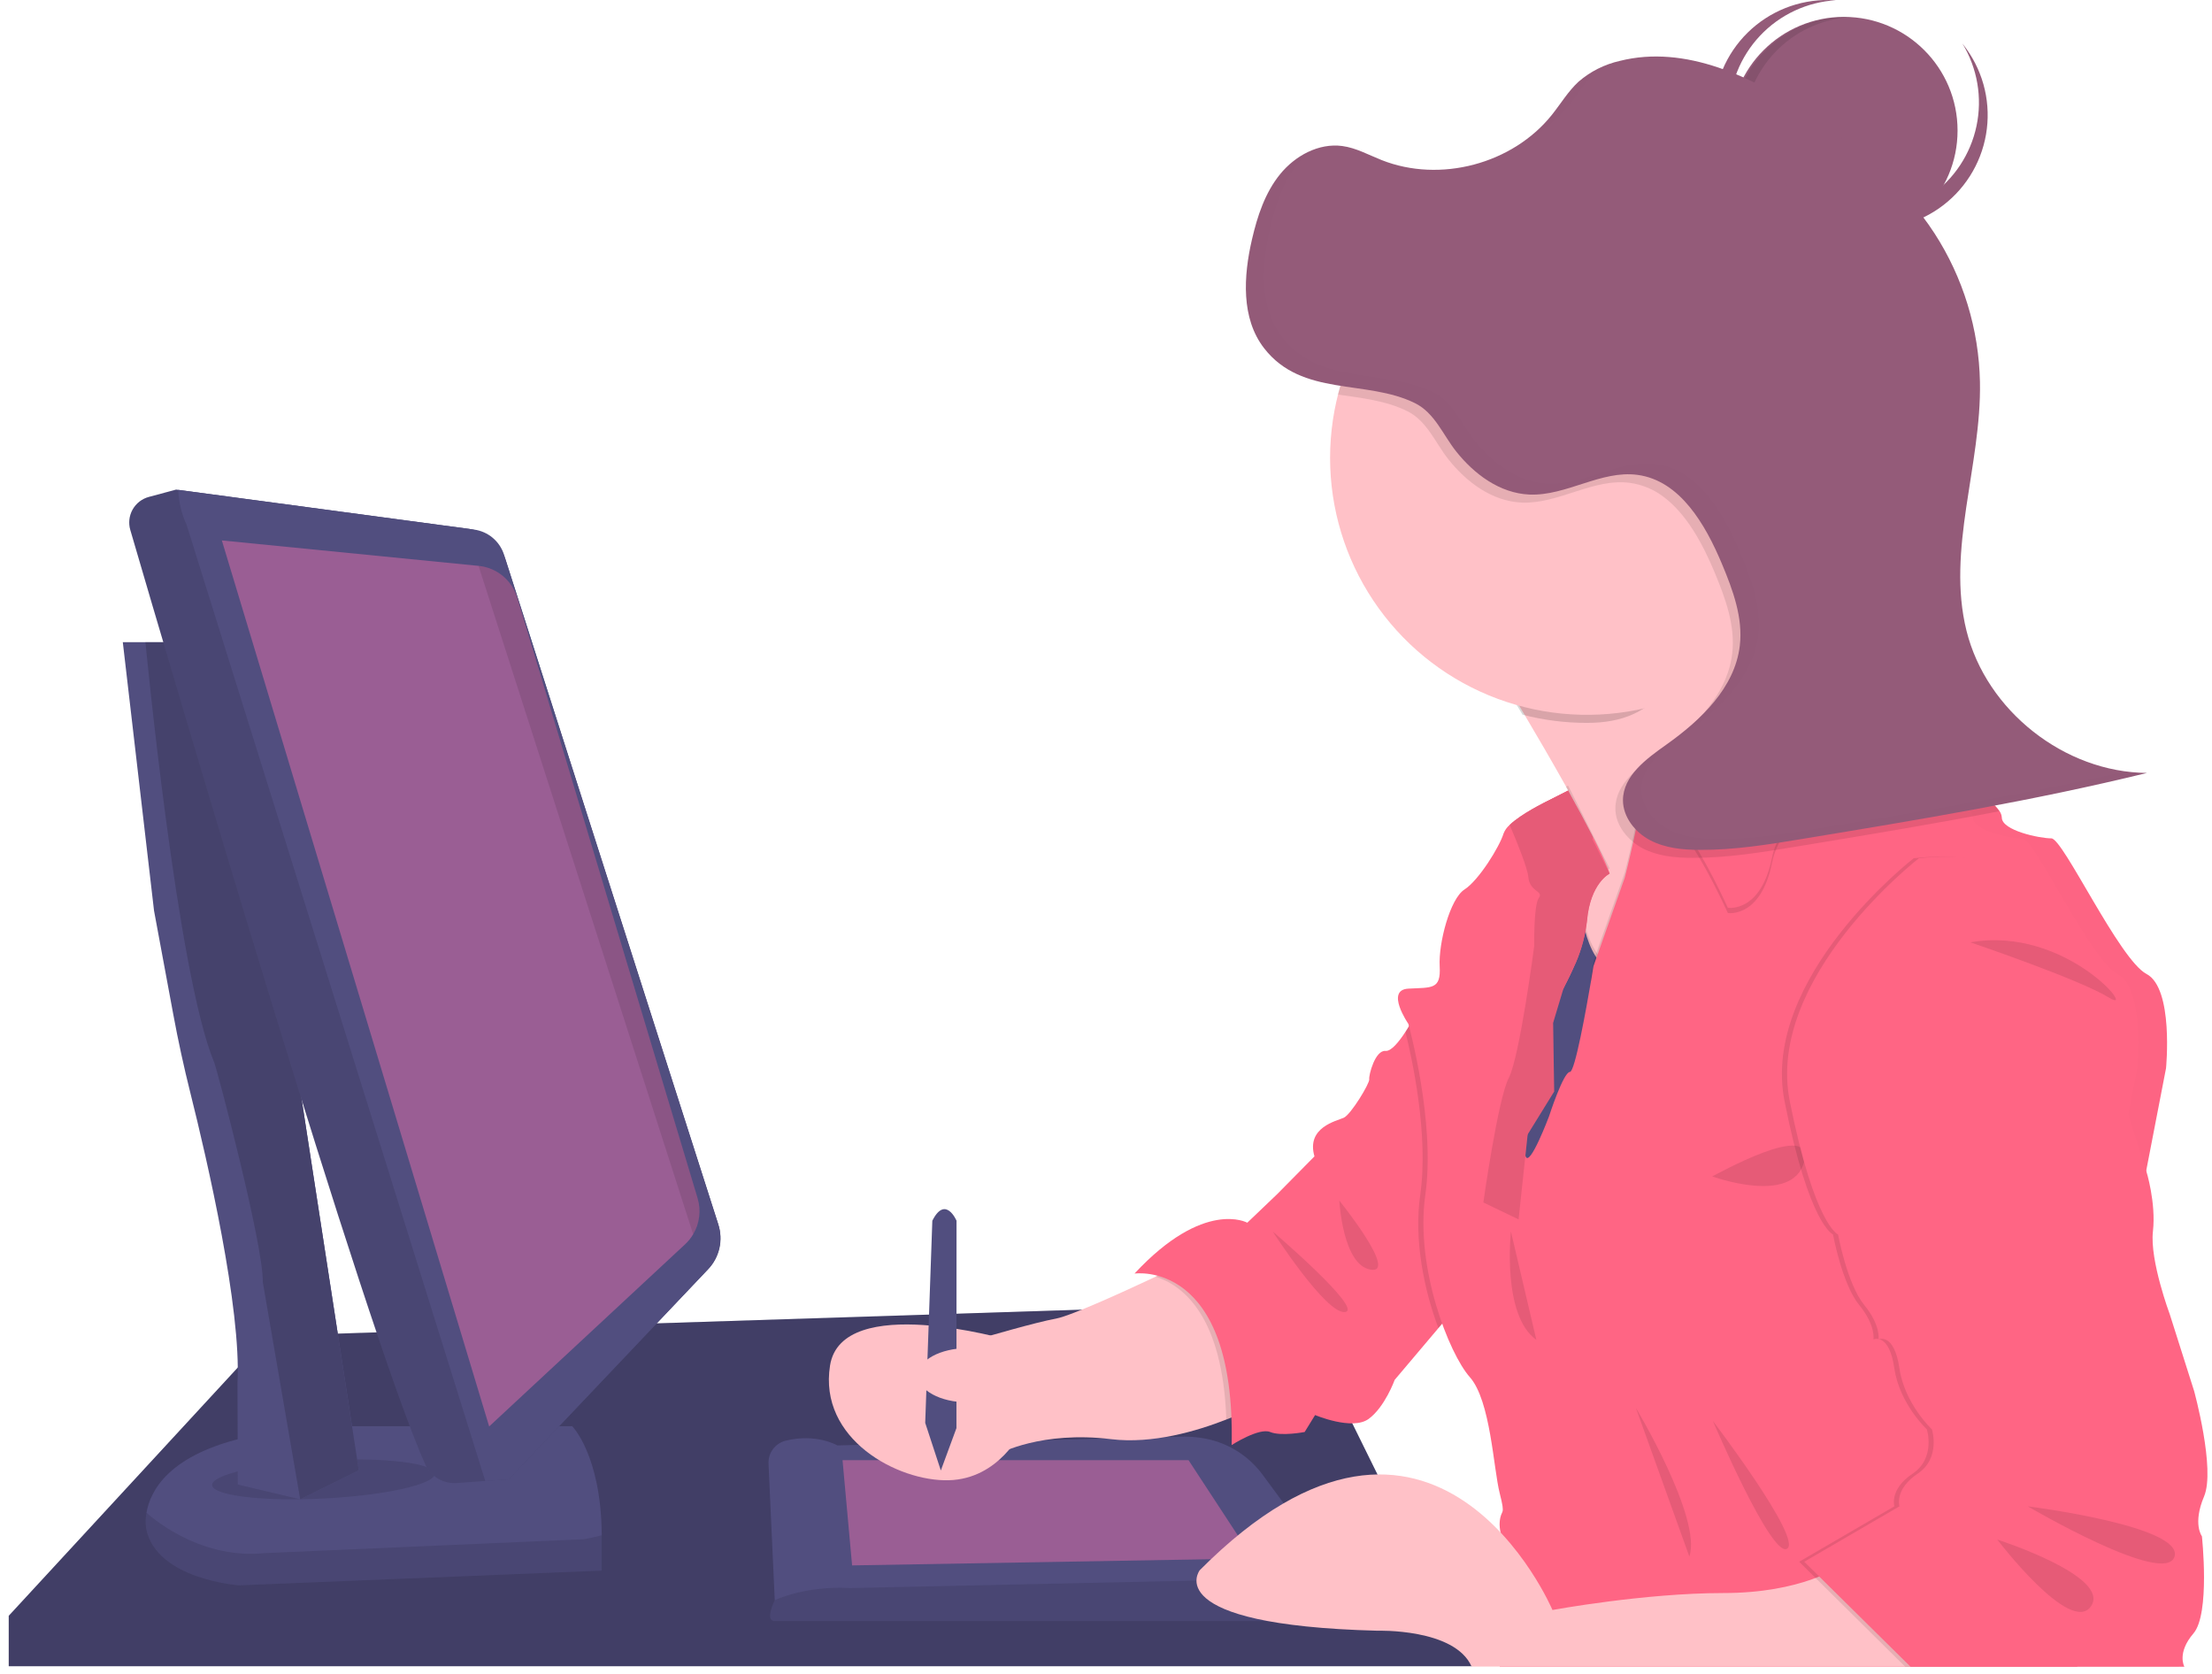 <svg width="251" height="190" viewBox="0 0 251 190" fill="none" xmlns="http://www.w3.org/2000/svg">
    <path d="M0.992 183.355L30.3 151.589L146.707 147.842L167.028 189.076H0.992V183.355Z" fill="#514E7F"/>
    <path opacity="0.2" d="M0.992 183.355L30.3 151.589L146.707 147.842L167.028 189.076H0.992V183.355Z" fill="black"/>
    <path d="M152.627 180.705V181.803C152.627 182.372 152.401 182.917 151.999 183.319C151.597 183.72 151.052 183.946 150.484 183.946H87.913C86.728 183.946 87.913 181.58 87.913 181.58L87.205 166.083C87.179 165.494 87.356 164.915 87.708 164.442C88.059 163.969 88.564 163.631 89.135 163.487C92.617 162.608 95.014 164.02 95.014 164.02L133.775 163.034C134.578 162.994 135.383 163.032 136.179 163.147C137.586 163.334 138.94 163.803 140.161 164.527C141.382 165.25 142.444 166.213 143.283 167.357L152.191 179.434C152.469 179.8 152.621 180.245 152.627 180.705Z" fill="#514E7F"/>
    <path opacity="0.1" d="M152.627 181.803C152.627 182.371 152.401 182.916 151.999 183.318C151.597 183.72 151.052 183.946 150.484 183.946H87.913C86.728 183.946 87.913 181.58 87.913 181.58C87.913 181.58 91.367 179.904 96.497 180.206L142.167 179.217C142.167 179.217 147.562 179.341 150.718 179.684C151.241 179.741 151.725 179.988 152.077 180.379C152.429 180.77 152.625 181.277 152.627 181.803Z" fill="black"/>
    <path d="M134.867 165.695H95.604L96.689 177.634L142.167 176.845L134.867 165.695Z" fill="#9A5E94"/>
    <path d="M68.281 174.08V178.225L27.147 179.894C27.147 179.894 17.742 179.251 16.588 173.472C16.497 172.868 16.508 172.253 16.623 171.652C17.038 169.218 19.126 164.967 28.329 163.002L39.66 161.838H64.927C64.927 161.838 68.189 165.104 68.281 174.08Z" fill="#514E7F"/>
    <path opacity="0.1" d="M68.281 174.211V178.225L27.147 179.894C27.147 179.894 17.742 179.252 16.588 173.473C16.497 172.869 16.508 172.253 16.623 171.653C16.623 171.653 22.309 177.03 30.015 176.24L66.221 174.664C66.915 174.549 67.603 174.398 68.281 174.211Z" fill="black"/>
    <path opacity="0.1" d="M36.814 170.038C43.789 169.679 49.394 168.417 49.332 167.22C49.271 166.023 43.566 165.344 36.591 165.704C29.615 166.063 24.011 167.325 24.072 168.522C24.134 169.719 29.839 170.398 36.814 170.038Z" fill="black"/>
    <path d="M40.718 166.846L34.063 170.135L26.982 168.46L26.948 156.918C27.398 148.495 23.514 131.635 21.595 123.995C20.855 121.042 20.209 118.066 19.655 115.067L17.478 103.34L13.934 72.868H22.367L27.326 79.969L40.718 166.846Z" fill="#514E7F"/>
    <path d="M40.718 166.846L34.063 170.135L29.819 145.487C29.901 141.287 24.637 121.351 24.294 120.53C20.098 110.513 16.503 72.882 16.503 72.882H22.371L27.326 79.969L40.718 166.846Z" fill="#514E7F"/>
    <path opacity="0.15" d="M40.718 166.846L34.063 170.135L29.819 145.487C29.901 141.287 24.637 121.351 24.294 120.53C20.098 110.513 16.503 72.882 16.503 72.882H22.371L27.326 79.969L40.718 166.846Z" fill="black"/>
    <path d="M80.389 143.983L57.726 167.865L55.068 168.054L51.83 168.288C51.081 168.342 50.333 168.163 49.689 167.777C49.045 167.39 48.536 166.814 48.231 166.128C41.363 150.676 19.407 75.959 14.785 60.132C14.673 59.748 14.638 59.345 14.684 58.948C14.729 58.55 14.854 58.166 15.05 57.817C15.246 57.469 15.51 57.163 15.826 56.917C16.142 56.672 16.504 56.492 16.89 56.389L19.981 55.558L20.211 55.586L53.227 60.015C54.171 60.142 55.059 60.534 55.788 61.146C56.517 61.757 57.058 62.563 57.348 63.47L81.515 138.99C81.792 139.847 81.833 140.762 81.635 141.641C81.437 142.519 81.007 143.328 80.389 143.983Z" fill="#514E7F"/>
    <path opacity="0.1" d="M80.389 143.983L57.726 167.865L55.068 168.054L51.83 168.288C51.081 168.342 50.333 168.163 49.689 167.777C49.045 167.39 48.536 166.814 48.231 166.128C41.363 150.676 19.407 75.959 14.785 60.132C14.673 59.748 14.638 59.345 14.684 58.948C14.729 58.55 14.854 58.166 15.05 57.817C15.246 57.469 15.51 57.163 15.826 56.917C16.142 56.672 16.504 56.492 16.89 56.389L19.981 55.558L20.211 55.586L53.227 60.015C54.171 60.142 55.059 60.534 55.788 61.146C56.517 61.757 57.058 62.563 57.348 63.47L81.515 138.99C81.792 139.847 81.833 140.762 81.635 141.641C81.437 142.519 81.007 143.328 80.389 143.983Z" fill="black"/>
    <path d="M80.31 144.065L57.726 167.876L55.068 168.064L21.176 59.555C20.599 58.309 20.276 56.961 20.225 55.589L53.794 60.094C54.572 60.199 55.305 60.522 55.907 61.026C56.508 61.531 56.955 62.196 57.194 62.944L81.495 138.884C81.78 139.774 81.82 140.725 81.612 141.637C81.403 142.548 80.954 143.387 80.31 144.065Z" fill="#514E7F"/>
    <path d="M78.655 140.061C78.407 140.481 78.099 140.862 77.742 141.194L55.507 161.866L25.173 61.326L54.302 64.211C55.31 64.31 56.266 64.706 57.048 65.35C57.83 65.994 58.403 66.856 58.694 67.826L79.156 135.964C79.361 136.645 79.422 137.36 79.336 138.065C79.25 138.77 79.018 139.45 78.655 140.061Z" fill="#9A5E94"/>
    <path opacity="0.1" d="M78.655 140.062L54.302 64.211C55.31 64.311 56.266 64.707 57.048 65.351C57.83 65.995 58.403 66.857 58.694 67.827L79.156 135.965C79.361 136.645 79.422 137.361 79.336 138.066C79.25 138.771 79.018 139.451 78.655 140.062Z" fill="black"/>
    <path d="M209.234 27.706C216.355 27.706 222.128 21.933 222.128 14.812C222.128 7.69 216.355 1.917 209.234 1.917C202.113 1.917 196.34 7.69 196.34 14.812C196.34 21.933 202.113 27.706 209.234 27.706Z" fill="#945B79"/>
    <path d="M196.206 12.899C196.205 9.612 197.46 6.449 199.713 4.056C201.967 1.664 205.049 0.222 208.331 0.026C208.077 0.026 207.822 0.002 207.565 0.002C205.854 -0.026 204.154 0.287 202.565 0.922C200.976 1.558 199.529 2.503 198.309 3.704C197.089 4.904 196.12 6.335 195.459 7.913C194.798 9.492 194.457 11.186 194.457 12.898C194.457 14.609 194.798 16.303 195.459 17.882C196.12 19.46 197.089 20.891 198.309 22.091C199.529 23.292 200.976 24.237 202.565 24.873C204.154 25.508 205.854 25.821 207.565 25.793C207.822 25.793 208.077 25.793 208.331 25.769C205.05 25.573 201.968 24.132 199.715 21.74C197.461 19.348 196.206 16.186 196.206 12.899Z" fill="#945B79"/>
    <path opacity="0.1" d="M197.875 14.812C197.875 11.524 199.131 8.361 201.386 5.969C203.641 3.576 206.725 2.136 210.006 1.942C209.752 1.942 209.495 1.917 209.237 1.917C205.854 1.973 202.627 3.356 200.254 5.768C197.88 8.18 196.55 11.429 196.55 14.813C196.55 18.198 197.88 21.446 200.254 23.858C202.627 26.271 205.854 27.654 209.237 27.709C209.495 27.709 209.752 27.709 210.006 27.682C206.724 27.488 203.64 26.048 201.385 23.655C199.13 21.263 197.874 18.099 197.875 14.812Z" fill="black"/>
    <path d="M142.868 159.387C141.663 160.023 140.423 160.589 139.152 161.08C135.835 162.385 130.781 163.882 126.073 163.309C118.158 162.347 113.423 164.936 113.423 164.936L111.647 151.768C111.647 151.768 117.485 150.051 119.858 149.621C121.636 149.278 128.054 146.321 131.134 144.869C132.164 144.388 132.807 144.072 132.807 144.072H138.727L142.868 159.387Z" fill="#FFC1C7"/>
    <path opacity="0.1" d="M142.868 159.387C141.663 160.023 140.423 160.589 139.152 161.08C138.751 149.354 134.252 145.872 131.134 144.869C132.165 144.388 132.807 144.072 132.807 144.072H138.727L142.868 159.387Z" fill="black"/>
    <path d="M164.769 120.029V148.873L163.22 150.707L158.258 156.578C158.258 156.578 157.149 159.669 155.298 161.015C153.448 162.361 149.227 160.572 149.227 160.572L148.043 162.495C148.043 162.495 145.381 163.014 144.125 162.495C142.868 161.977 139.757 163.975 139.757 163.975C140.203 142.816 128.734 144.519 128.734 144.519C136.649 136.01 141.532 138.747 141.532 138.747L144.938 135.491L149.155 131.22C148.194 127.913 151.669 127.205 152.483 126.835C153.296 126.464 155.443 122.913 155.37 122.47C155.298 122.027 156.033 119.139 157.218 119.253C157.877 119.314 158.78 118.157 159.46 117.117C160.003 116.279 160.401 115.517 160.401 115.517L164.769 120.029Z" fill="#FF6584"/>
    <path d="M175.012 91.195L183.734 86.731L183.24 91.96L184.956 97.214C184.956 97.214 183.38 101.283 183.185 101.726C182.989 102.169 179.239 111.444 179.239 111.444L176.231 107.646L175.012 91.195Z" fill="#FF6584"/>
    <path opacity="0.1" d="M176.234 107.646L175.012 91.195L183.734 86.734" fill="black"/>
    <path d="M212.489 86.291C212.489 86.291 209.591 90.459 205.621 95.772C196.384 108.133 181.358 126.676 183.645 113.222C183.72 112.783 183.779 112.343 183.83 111.9C183.267 112.278 181.976 111.948 180.568 111.279L180.472 111.234C179.778 110.894 179.108 110.506 178.467 110.073C178.394 110.029 178.326 109.981 178.257 109.933C176.695 108.844 175.445 107.57 175.51 106.691C176.619 87.379 181.114 96.589 182.378 98.731C182.449 98.882 182.547 99.018 182.666 99.133C182.611 98.982 182.549 98.824 182.481 98.659C181.595 96.486 179.902 93.237 177.969 89.766V89.731L177.711 89.271C176.104 86.404 174.363 83.406 172.797 80.776L172.375 80.069C169.903 75.921 167.98 72.827 167.98 72.827C167.98 72.827 179.212 62.553 188.679 56.31C196.577 51.094 203.266 48.687 201.127 57.436C199.753 63.061 200.155 67.872 201.422 71.858C201.466 72.006 201.515 72.154 201.566 72.298C201.82 73.058 202.114 73.804 202.445 74.533C202.894 75.538 203.408 76.513 203.983 77.452C206.138 80.985 209.042 84.002 212.489 86.291Z" fill="#FFC1C7"/>
    <path opacity="0.15" d="M195.028 70.698C189.702 76.484 188.569 82.029 180.084 82.029C177.615 82.031 175.157 81.719 172.766 81.102C170.091 76.604 167.959 73.153 167.959 73.153C167.959 73.153 205.807 38.543 201.106 57.762C199.671 63.569 193.651 66.611 195.028 70.698Z" fill="black"/>
    <path d="M200.695 72.577C196.618 76.654 191.423 79.431 185.767 80.556C180.112 81.681 174.25 81.103 168.923 78.897C163.596 76.69 159.043 72.953 155.84 68.158C152.636 63.364 150.927 57.727 150.927 51.961C150.927 46.195 152.638 40.558 155.841 35.764C159.045 30.97 163.599 27.234 168.926 25.027C174.254 22.821 180.116 22.245 185.771 23.37C191.426 24.496 196.621 27.273 200.697 31.351C203.42 34.049 205.58 37.26 207.055 40.798C208.529 44.336 209.288 48.131 209.288 51.964C209.288 55.797 208.528 59.592 207.054 63.13C205.579 66.668 203.417 69.879 200.695 72.577Z" fill="#FFC1C7"/>
    <path opacity="0.1" d="M179.418 102.42C179.418 102.42 179.936 110.706 185.19 110.04C190.444 109.373 186.447 127.648 186.447 127.648L180.609 132.974L174.311 134.911C174.311 134.911 168.762 133.283 168.838 132.985C168.913 132.686 171.056 115.379 171.056 115.379L174.311 106.128L179.418 102.42Z" fill="black"/>
    <path d="M179.418 103.01C179.418 103.01 179.936 111.296 185.19 110.633C190.444 109.971 186.447 128.242 186.447 128.242L180.609 133.568L174.319 135.491C174.319 135.491 168.769 133.863 168.845 133.568C168.921 133.273 171.063 115.959 171.063 115.959L174.319 106.712L179.418 103.01Z" fill="#514E7F"/>
    <path opacity="0.1" d="M164.769 120.028V148.872L163.22 150.706C161.623 146.469 160.408 140.724 161.16 135.559C162.139 128.712 160.188 119.949 159.481 117.109C160.023 116.272 160.422 115.509 160.422 115.509L164.769 120.028Z" fill="black"/>
    <path opacity="0.1" d="M180.084 103.9C179.896 105.525 179.474 107.114 178.83 108.618C178.638 109.075 178.442 109.518 178.247 109.933C176.684 108.845 175.434 107.571 175.5 106.692C176.609 87.38 181.104 96.589 182.367 98.732C181.749 99.199 180.369 100.573 180.084 103.9Z" fill="black"/>
    <path opacity="0.1" d="M182.463 98.659C181.536 96.383 179.716 92.925 177.68 89.271L177.938 89.141L182.649 98.543C182.583 98.575 182.521 98.614 182.463 98.659Z" fill="black"/>
    <path opacity="0.1" d="M212.489 86.29C212.489 86.29 180.379 132.458 183.645 113.222C183.72 112.782 183.779 112.343 183.83 111.9C183.253 112.284 181.918 111.934 180.472 111.234C180.692 109.949 180.815 109.07 180.815 109.07L184.369 99.016C184.369 99.016 186.43 91.025 186.145 89.401L186.241 89.336L203.911 77.472H203.929C206.101 81.003 209.024 84.014 212.489 86.29Z" fill="black"/>
    <path d="M245.784 121.213L243.267 134.224L235.712 189.121H170.174C170.174 189.121 171.355 179.506 171.355 178.022C171.355 176.539 170.026 174.324 170.174 172.697C170.321 171.069 170.888 172.25 170.174 169.441C169.46 166.632 169.144 158.934 166.785 156.272C164.426 153.611 160.559 143.838 161.737 135.566C162.915 127.294 159.81 116.182 159.81 116.182C159.81 116.182 157.149 112.333 159.81 112.185C162.472 112.038 163.512 112.319 163.364 109.665C163.217 107.01 164.546 101.976 166.173 100.939C167.801 99.902 170.17 96.056 170.613 94.576C170.761 94.204 170.997 93.873 171.3 93.612C172.632 92.334 175.342 91.026 175.342 91.026L177.931 89.731V89.766L182.628 99.133C182.628 99.133 180.431 100.201 180.063 104.49C179.876 106.115 179.454 107.704 178.81 109.208C178.686 109.503 178.563 109.795 178.436 110.073C178.058 110.911 177.673 111.653 177.347 112.244C176.863 113.119 176.516 113.658 176.516 113.658C176.516 113.658 176.389 114.661 176.197 116.062C175.802 118.94 175.136 123.5 174.741 124.592C174.397 125.56 173.711 127.226 173.329 128.712C173.089 129.643 172.952 130.505 173.079 131.068C173.079 131.113 173.099 131.157 173.113 131.198C173.556 132.572 175.774 126.666 175.774 126.666C175.774 126.666 177.402 121.635 178.144 121.635C178.71 121.635 179.984 114.534 180.547 111.258C180.712 110.28 180.812 109.644 180.812 109.644L184.366 99.587C184.366 99.587 184.857 97.688 185.327 95.552C185.822 93.306 186.292 90.803 186.141 89.968L186.237 89.903L203.908 78.039H203.925L204.196 77.857H204.169C204.045 77.857 203.688 77.637 203.005 76.03C202.83 75.622 202.634 75.127 202.418 74.516C202.418 74.516 208.07 72.246 210.085 73.908C210.216 74.013 210.332 74.135 210.429 74.272C210.486 74.348 210.535 74.43 210.576 74.516C211.909 77.263 212.499 79.323 213.832 81.102C213.976 81.291 214.132 81.471 214.299 81.641C215.909 83.327 219.106 85.302 218.567 85.837C217.976 86.428 223.007 88.928 223.007 88.928C223.007 88.928 225.95 90.611 226.873 92.018C227.035 92.236 227.131 92.496 227.148 92.767C227.148 94.247 231.44 95.133 232.773 95.133C234.105 95.133 240.468 108.896 243.572 110.523C246.676 112.151 245.784 121.213 245.784 121.213Z" fill="#FF6584"/>
    <g opacity="0.1">
        <path opacity="0.1" d="M179.394 99.133C179.394 99.133 177.196 100.201 176.829 104.49C176.642 106.116 176.219 107.705 175.572 109.208C175.142 110.246 174.655 111.26 174.112 112.244C173.628 113.119 173.281 113.658 173.281 113.658C173.281 113.658 173.154 114.661 172.962 116.062C172.578 118.964 171.891 123.524 171.503 124.609C171.159 125.577 170.473 127.243 170.091 128.73C169.851 129.66 169.714 130.522 169.841 131.085C169.841 131.13 169.861 131.174 169.875 131.216C170.318 132.589 172.536 126.683 172.536 126.683C172.536 126.683 174.164 121.652 174.906 121.652C175.115 121.652 175.424 120.67 175.757 119.269C175.926 118.146 176.101 117.024 176.214 116.083C176.406 114.675 176.533 113.679 176.533 113.679C176.533 113.679 176.729 113.377 177.031 112.855C177.347 111.045 177.567 109.679 177.567 109.679L181.121 99.621C181.121 99.621 181.379 98.618 181.701 97.255L177.924 89.745L175.335 91.04L179.394 99.133Z" fill="black"/>
        <path opacity="0.1" d="M243.562 110.557C240.472 108.93 234.095 95.167 232.763 95.167C231.43 95.167 227.138 94.281 227.138 92.801C227.138 91.321 222.997 88.951 222.997 88.951C222.997 88.951 217.966 86.438 218.557 85.861C219.089 85.325 215.899 83.351 214.289 81.665C214.123 81.494 213.967 81.314 213.822 81.126C212.489 79.347 211.899 77.276 210.566 74.54C210.524 74.453 210.475 74.37 210.419 74.293C210.32 74.157 210.204 74.035 210.075 73.928C209.169 73.183 207.534 73.242 206.003 73.51C206.299 73.597 206.576 73.739 206.82 73.928C206.949 74.035 207.065 74.157 207.163 74.293C207.22 74.37 207.269 74.453 207.311 74.54C208.643 77.287 209.234 79.347 210.566 81.126C210.713 81.31 210.87 81.485 211.037 81.651C212.647 83.337 215.844 85.312 215.305 85.847C214.714 86.438 219.745 88.938 219.745 88.938C219.745 88.938 223.886 91.307 223.886 92.787C223.886 94.267 228.178 95.153 229.511 95.153C230.843 95.153 237.206 108.916 240.31 110.544C243.414 112.171 242.532 121.188 242.532 121.188L240.011 134.223L232.457 189.12H235.712L243.267 134.223L245.784 121.202C245.784 121.202 246.67 112.185 243.562 110.557Z" fill="black"/>
    </g>
    <path d="M114.339 152.034C114.339 152.034 95.518 146.588 94.186 154.95C92.854 163.311 101.881 168.119 107.65 167.971C113.419 167.823 115.936 162.346 115.936 162.346L114.339 152.034Z" fill="#FFC1C7"/>
    <path d="M208.715 177.738C208.715 177.738 204.499 180.77 195.547 180.77C186.594 180.77 176.162 182.693 176.162 182.693C176.162 182.693 162.846 151.325 136.138 178.178C136.138 178.178 131.33 184.393 156.26 185.045C156.26 185.045 165.064 184.75 166.987 189.115H216.778L223.587 184.015L208.715 177.738Z" fill="#FFC1C7"/>
    <path d="M108.54 138.523C108.54 138.523 107.283 135.566 105.793 138.523L104.986 161.461L106.758 166.862L108.53 162.055L108.54 138.523Z" fill="#514E7F"/>
    <path opacity="0.1" d="M210.418 74.282C207.836 75.161 205.003 77.222 204.169 77.867C204.014 77.867 203.482 77.524 202.418 74.526C202.414 74.526 208.805 71.961 210.418 74.282Z" fill="black"/>
    <path d="M182.649 99.133C182.649 99.133 180.451 100.201 180.084 104.49C179.897 106.115 179.474 107.705 178.83 109.208L177.385 112.247L176.234 116.072L176.355 123.86L173.346 128.73L173.096 131.085L172.316 138.372L168.319 136.449C168.319 136.449 169.968 124.698 171.204 122.319C172.44 119.939 174.092 107.337 174.092 107.337C174.092 107.337 174.016 102.711 174.61 101.898C175.204 101.084 173.58 101.231 173.425 99.532C173.336 98.522 172.21 95.72 171.307 93.608C172.639 92.331 175.348 91.023 175.348 91.023L177.938 89.728L182.649 99.133Z" fill="#FF6584"/>
    <path opacity="0.1" d="M182.649 99.133C182.649 99.133 180.451 100.201 180.084 104.49C179.897 106.115 179.474 107.705 178.83 109.208L177.385 112.247L176.234 116.072L176.355 123.86L173.346 128.73L173.096 131.085L172.316 138.372L168.319 136.449C168.319 136.449 169.968 124.698 171.204 122.319C172.44 119.939 174.092 107.337 174.092 107.337C174.092 107.337 174.016 102.711 174.61 101.898C175.204 101.084 173.58 101.231 173.425 99.532C173.336 98.522 172.21 95.72 171.307 93.608C172.639 92.331 175.348 91.023 175.348 91.023L177.938 89.728L182.649 99.133Z" fill="black"/>
    <path opacity="0.1" d="M214.288 82.246C210.989 84.945 202.115 92.603 201.096 97.808C199.839 104.226 196.065 103.605 196.065 103.605C191.35 93.379 188.105 90.872 186.248 90.518L203.918 78.651C203.918 78.651 203.918 78.651 203.935 78.651L204.207 78.469H204.169C204.045 78.469 203.688 78.253 203.005 76.646L210.085 74.52C210.216 74.625 210.332 74.747 210.429 74.884C210.485 74.961 210.535 75.042 210.576 75.128C211.909 77.875 212.499 79.935 213.832 81.714C213.974 81.9 214.126 82.078 214.288 82.246Z" fill="black"/>
    <path d="M214.288 81.651C210.989 84.35 202.115 92.011 201.096 97.217C199.839 103.631 196.065 103.01 196.065 103.01C191.35 92.787 188.105 90.27 186.248 89.927L203.918 78.063H203.935L204.207 77.881H204.169C204.045 77.881 203.688 77.661 203.005 76.054L210.085 73.932C210.216 74.037 210.332 74.159 210.429 74.296C210.486 74.372 210.535 74.454 210.576 74.54C211.909 77.287 212.499 79.347 213.832 81.126C213.973 81.31 214.126 81.486 214.288 81.651Z" fill="#FF6584"/>
    <path opacity="0.1" d="M194.29 133.492C194.509 133.42 206.04 126.892 204.715 131.858C203.389 136.823 194.29 133.492 194.29 133.492Z" fill="black"/>
    <path opacity="0.1" d="M144.42 139.745C144.42 139.745 150.484 149.178 152.63 148.883C154.776 148.587 144.42 139.745 144.42 139.745Z" fill="black"/>
    <path opacity="0.1" d="M151.974 136.233C151.974 136.233 152.345 143.557 155.528 144.072C158.712 144.587 151.974 136.233 151.974 136.233Z" fill="black"/>
    <path opacity="0.1" d="M185.626 159.758C185.626 159.758 193.16 172.291 191.694 176.628L185.626 159.758Z" fill="black"/>
    <path opacity="0.1" d="M194.362 161.238C194.362 161.238 204.553 174.63 202.788 175.739C201.023 176.848 194.362 161.238 194.362 161.238Z" fill="black"/>
    <path opacity="0.1" d="M171.448 139.745C171.448 139.745 170.4 149.267 174.332 152.035L171.448 139.745Z" fill="black"/>
    <path opacity="0.1" d="M217.152 97.389C217.152 97.389 199.705 110.928 202.5 124.986C205.295 139.045 207.994 140.078 207.994 140.078C207.994 140.078 209.024 145.699 210.954 148.069C212.884 150.438 212.582 151.99 212.582 151.99C212.582 151.99 214.357 151.176 214.948 155.245C215.538 159.314 218.646 162.199 218.646 162.199C218.646 162.199 219.676 165.454 217.018 167.23C214.36 169.005 214.958 170.931 214.958 170.931L204.155 177.219L216.187 189.131H247.263C247.263 189.131 246.374 187.578 248.294 185.353C250.213 183.128 249.259 174.331 249.259 174.331C249.259 174.331 248.184 172.923 249.499 169.815C250.814 166.708 248.369 157.831 248.369 157.831L245.622 149.174C245.622 149.174 243.328 143.035 243.699 139.742C244.07 136.449 242.944 132.85 242.944 132.85L236.979 114.032C236.979 114.032 237.274 95.242 217.152 97.389Z" fill="black"/>
    <path d="M217.743 97.389C217.743 97.389 200.282 110.928 203.094 124.986C205.906 139.045 208.568 140.078 208.568 140.078C208.568 140.078 209.598 145.699 211.528 148.069C213.457 150.438 213.155 151.99 213.155 151.99C213.155 151.99 214.931 151.176 215.525 155.245C216.119 159.314 219.223 162.199 219.223 162.199C219.223 162.199 220.253 165.454 217.595 167.23C214.937 169.005 215.535 170.931 215.535 170.931L204.732 177.219L216.792 189.131H247.865C247.865 189.131 246.979 187.578 248.895 185.353C250.811 183.128 249.856 174.331 249.856 174.331C249.856 174.331 248.781 172.923 250.097 169.815C251.412 166.708 248.967 157.831 248.967 157.831L246.22 149.174C246.22 149.174 243.926 143.035 244.297 139.742C244.668 136.449 243.534 132.85 243.534 132.85L237.57 114.032C237.57 114.032 237.865 95.242 217.743 97.389Z" fill="#FF6584"/>
    <path opacity="0.1" d="M223.587 106.932C223.587 106.932 236.018 111.149 239.345 113.223C242.673 115.297 234.462 105.009 223.587 106.932Z" fill="black"/>
    <path opacity="0.1" d="M230.098 170.932C230.098 170.932 247.779 173.15 246.748 176.628C245.718 180.107 230.098 170.932 230.098 170.932Z" fill="black"/>
    <path opacity="0.1" d="M226.633 174.702C226.633 174.702 239.568 178.847 237.278 182.257C234.987 185.666 226.633 174.702 226.633 174.702Z" fill="black"/>
    <path opacity="0.1" d="M226.863 92.053C219.807 93.427 212.716 94.601 205.621 95.772L203.774 96.078C199.873 96.72 195.948 97.366 191.992 97.345C190.066 97.345 188.081 97.146 186.371 96.253C186.006 96.059 185.661 95.829 185.341 95.566C184.143 94.605 183.281 93.207 183.301 91.689C183.322 88.922 185.949 87.002 188.208 85.402C191.515 83.057 194.781 80.08 196.058 76.34C196.301 75.639 196.468 74.914 196.556 74.177C196.934 71.001 195.776 67.865 194.544 64.905C193.198 61.695 191.35 58.244 188.651 56.293C187.559 55.49 186.283 54.974 184.939 54.793C180.791 54.243 176.866 57.197 172.687 57.032C169.291 56.884 166.407 54.703 164.364 52.138C162.877 50.27 161.936 47.771 159.697 46.661C157.273 45.456 154.515 45.171 151.82 44.769C152.916 40.462 154.983 36.462 157.862 33.075C160.741 29.689 164.356 27.005 168.431 25.23C172.507 23.455 176.934 22.636 181.374 22.834C185.815 23.033 190.151 24.244 194.052 26.375C197.953 28.507 201.314 31.502 203.88 35.132C206.445 38.761 208.147 42.93 208.855 47.318C209.562 51.706 209.257 56.199 207.962 60.451C206.667 64.703 204.417 68.603 201.384 71.852C201.429 72 201.477 72.147 201.528 72.292C201.783 73.051 202.076 73.798 202.407 74.527C202.407 74.527 208.059 72.257 210.075 73.919C210.206 74.024 210.321 74.147 210.418 74.283C210.476 74.359 210.525 74.441 210.566 74.527C211.898 77.274 212.489 79.335 213.821 81.113C213.966 81.302 214.122 81.483 214.288 81.652C215.899 83.338 219.096 85.313 218.557 85.848C217.966 86.439 222.997 88.939 222.997 88.939C222.997 88.939 225.939 90.639 226.863 92.053Z" fill="black"/>
    <path d="M143.441 39.515C140.811 36.122 141.096 31.329 142.068 27.153C142.679 24.519 143.548 21.872 145.251 19.774C146.954 17.676 149.636 16.206 152.318 16.57C153.887 16.783 155.305 17.583 156.782 18.167C163.409 20.79 171.63 18.61 176.087 13.043C177.096 11.783 177.931 10.368 179.126 9.266C180.464 8.112 182.065 7.304 183.789 6.914C191.247 5.032 198.939 8.737 205.319 13.033C210.765 16.701 215.944 20.983 219.518 26.487C222.767 31.516 224.55 37.351 224.669 43.337C224.851 52.814 220.854 62.374 223.141 71.57C225.397 80.652 234.267 87.644 243.624 87.709C230.774 90.861 217.705 93.021 204.653 95.174C200.749 95.82 196.827 96.465 192.872 96.441C190.945 96.441 188.957 96.242 187.25 95.349C185.544 94.456 184.16 92.722 184.16 90.796C184.18 88.025 186.811 86.109 189.067 84.509C192.988 81.727 196.851 78.056 197.418 73.283C197.796 70.107 196.638 66.969 195.402 64.012C193.517 59.514 190.643 54.531 185.808 53.886C181.664 53.333 177.735 56.289 173.556 56.121C170.164 55.973 167.276 53.793 165.233 51.228C163.746 49.36 162.805 46.86 160.569 45.751C155.044 43.017 147.754 45.074 143.441 39.515Z" fill="#945B79"/>
    <path d="M219.013 22.229C221.713 20.355 223.596 17.521 224.276 14.306C224.957 11.091 224.383 7.737 222.674 4.93C222.832 5.129 222.983 5.335 223.131 5.544C224.127 6.934 224.837 8.509 225.22 10.176C225.602 11.843 225.649 13.57 225.358 15.255C225.067 16.941 224.443 18.551 223.523 19.994C222.604 21.436 221.407 22.681 220.001 23.656C218.596 24.631 217.011 25.317 215.338 25.673C213.665 26.03 211.938 26.05 210.257 25.733C208.577 25.416 206.976 24.768 205.548 23.826C204.12 22.884 202.894 21.668 201.94 20.248C201.796 20.035 201.655 19.819 201.525 19.602C203.556 22.187 206.497 23.898 209.748 24.387C212.998 24.875 216.313 24.103 219.013 22.229Z" fill="#945B79"/>
    <g opacity="0.1">
        <path opacity="0.1" d="M178.154 11.797C179.164 10.534 179.998 9.119 181.193 8.02C181.389 7.841 181.594 7.673 181.808 7.515C180.824 7.923 179.917 8.493 179.122 9.201C177.927 10.293 177.093 11.708 176.083 12.978C175.058 14.249 173.843 15.354 172.481 16.254C174.681 15.211 176.62 13.688 178.154 11.797Z" fill="black"/>
        <path opacity="0.1" d="M206.734 93.948C202.833 94.59 198.908 95.236 194.952 95.212C193.026 95.212 191.041 95.016 189.331 94.123C187.621 93.231 186.241 91.496 186.258 89.567C186.278 86.799 188.905 84.883 191.165 83.279C195.086 80.498 198.946 76.827 199.512 72.054C199.89 68.881 198.733 65.739 197.497 62.783C195.612 58.284 192.741 53.298 187.903 52.656C183.758 52.103 179.833 55.06 175.654 54.888C172.261 54.744 169.374 52.564 167.33 49.998C165.84 48.13 164.899 45.631 162.664 44.522C157.115 41.774 149.825 43.835 145.495 38.265C142.864 34.872 143.153 30.075 144.121 25.903C144.732 23.269 145.601 20.622 147.301 18.52C147.778 17.936 148.322 17.409 148.922 16.951C147.479 17.54 146.209 18.485 145.23 19.698C143.513 21.796 142.658 24.447 142.047 27.078C141.075 31.26 140.79 36.057 143.421 39.439C147.734 44.999 155.024 42.942 160.59 45.696C162.825 46.808 163.766 49.308 165.253 51.19C167.313 53.752 170.184 55.936 173.577 56.08C177.756 56.258 181.684 53.291 185.829 53.844C190.663 54.49 193.538 59.472 195.423 63.974C196.659 66.921 197.826 70.059 197.438 73.246C196.872 78.019 193.009 81.689 189.087 84.471C186.831 86.071 184.201 87.99 184.18 90.758C184.18 92.685 185.554 94.422 187.271 95.315C188.988 96.208 190.966 96.393 192.892 96.403C196.848 96.427 200.79 95.782 204.674 95.136C217.722 92.983 230.795 90.827 243.644 87.671C242.884 87.663 242.125 87.611 241.371 87.513C229.923 90.12 218.32 92.036 206.734 93.948Z" fill="black"/>
    </g>
    <path d="M109.807 159.133C112.917 159.133 115.438 157.755 115.438 156.056C115.438 154.357 112.917 152.979 109.807 152.979C106.697 152.979 104.175 154.357 104.175 156.056C104.175 157.755 106.697 159.133 109.807 159.133Z" fill="#FFC1C7"/>
</svg>